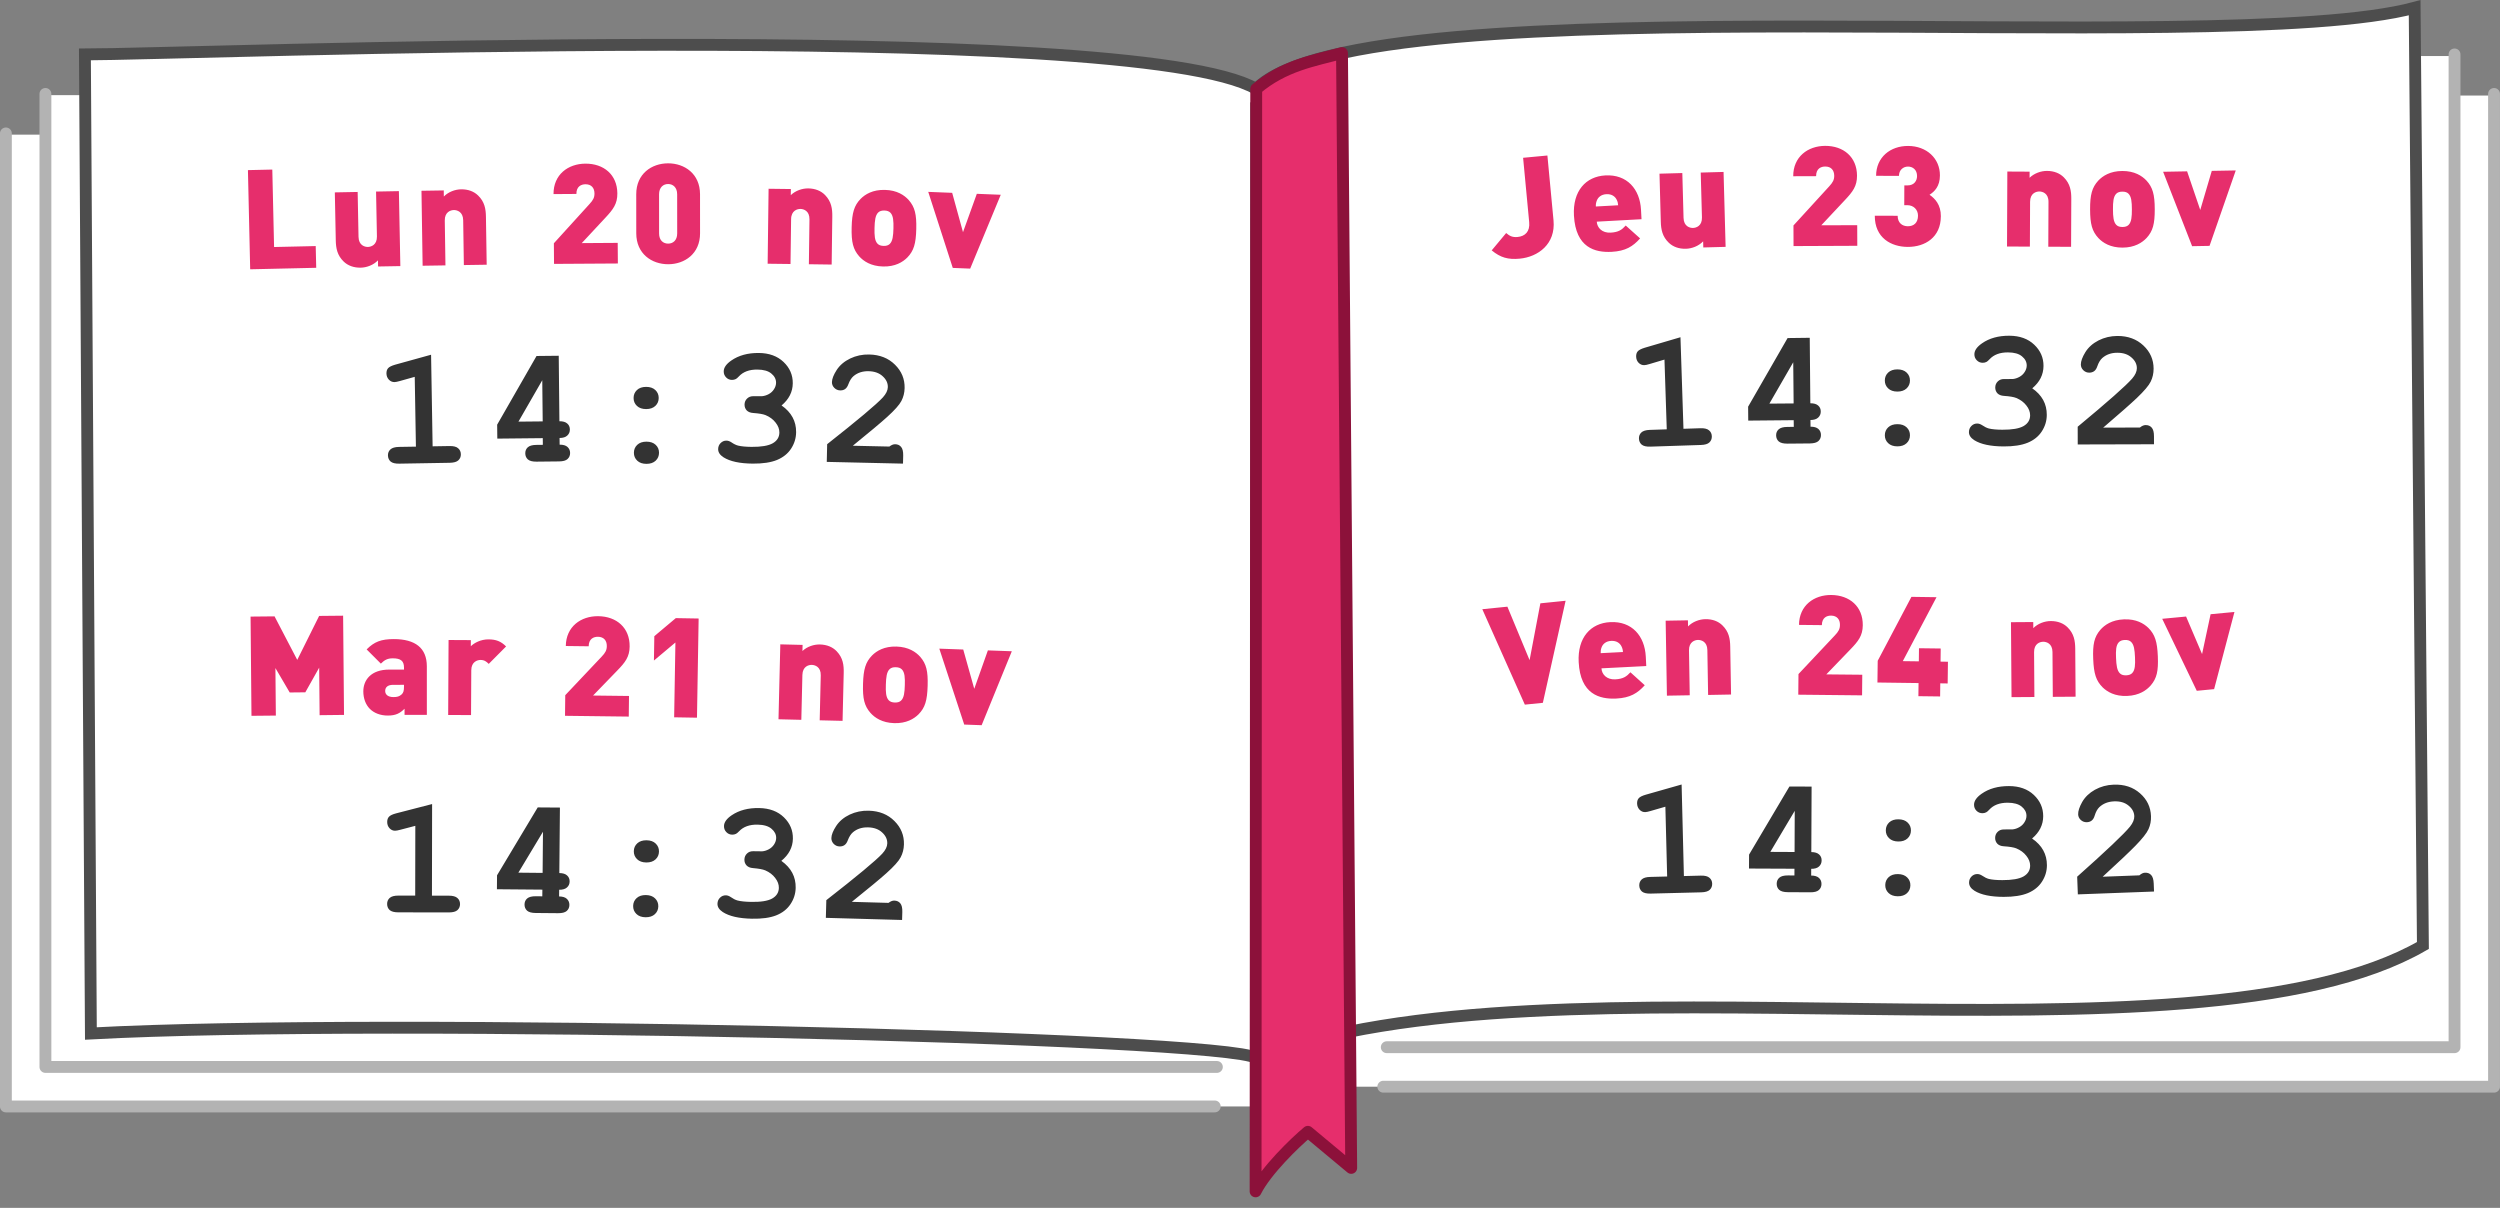 <?xml version="1.0" encoding="UTF-8"?>
<svg width="63.295mm" height="30.581mm" version="1.1" viewBox="0 0 63.295 30.581" xmlns="http://www.w3.org/2000/svg">
<rect x="0" y="0" width="63.295" height="30.581" fill="#808080" stroke="none"/>
<g transform="translate(-21.045 -14.878)">
<g fill="#fff" fill-rule="evenodd" stroke-width=".3">
<path d="m54.785 17.297h29.404v25.094h-29.404z" stop-color="#000000"/>
<path d="m21.195 18.287h31.641v24.604h-31.641z" stop-color="#000000"/>
<path d="m22.195 17.287h31.641v24.604h-31.641z" stop-color="#000000"/>
<path d="m54.785 16.297h28.404v25.094h-28.404z" stop-color="#000000"/>
</g>
<g fill="none" stroke="#b3b3b3" stroke-linecap="round" stroke-linejoin="round" stroke-width=".3">
<path d="m51.8 42.891h-30.606v-24.635" stop-color="#000000" style="-inkscape-stroke:none;font-variation-settings:normal"/>
<path d="m84.189 17.256v25.135h-28.122" stop-color="#000000" style="-inkscape-stroke:none;font-variation-settings:normal"/>
<path d="m51.854 41.891h-29.659v-24.635" stop-color="#000000" style="-inkscape-stroke:none;font-variation-settings:normal"/>
<path d="m83.189 16.256v25.135h-27.034" stop-color="#000000" style="-inkscape-stroke:none;font-variation-settings:normal"/>
</g>
<path d="m23.195 16.256c2.522 0 26.516-0.939 29.655 0.873 2.795-2.795 24.433-0.733 29.329-2.055l0.209 23.742c-5.847 3.376-22.097-0.041-29.539 2.851-0.767-0.53-22.087-1.024-29.503-0.623z" fill="#fff" fill-rule="evenodd" stop-color="#000000" stroke="#4d4d4d" stroke-width=".3" style="-inkscape-stroke:none;font-variation-settings:normal"/>
<g fill="none">
<path d="m58.867 21.477c7.25-0.863 19.461 0.19 23.312-0.85" stop-color="#000000" style="-inkscape-stroke:none;font-variation-settings:normal"/>
<path d="m58.873 26.476c7.251-0.862 19.456 0.191 23.306-0.849" stop-color="#000000" style="-inkscape-stroke:none;font-variation-settings:normal"/>
<path d="m58.828 32.814c8.205-1.071 18.61 0.94 23.56-1.918" stop-color="#000000" style="-inkscape-stroke:none;font-variation-settings:normal"/>
<path d="m58.883 37.807c8.205-1.055 18.567 0.94 23.505-1.911" stop-color="#000000" style="-inkscape-stroke:none;font-variation-settings:normal"/>
<path d="m27.17 38.006c9.143-0.144 25.02 0.285 25.68 0.741" stop-color="#000000" style="-inkscape-stroke:none;font-variation-settings:normal"/>
<path d="m27.195 26.701c7.622-0.183 23.19-0.474 25.675 0.961" stop-color="#000000" style="-inkscape-stroke:none;font-variation-settings:normal"/>
</g>
<path d="m52.85 17.469v24.131" fill="#fff" fill-rule="evenodd" stop-color="#000000" stroke="#4d4d4d" stroke-width=".3" style="-inkscape-stroke:none;font-variation-settings:normal"/>
<g fill="#333" stroke-width="1px">
<path d="m31.959 23.859 0.039 2.319 0.428-0.007q0.153-0.003 0.218 0.056 0.067 0.057 0.069 0.152 0.002 0.093-0.064 0.154-0.063 0.059-0.216 0.062l-1.279 0.022q-0.153 0.003-0.22-0.054-0.065-0.059-0.067-0.154-0.002-0.093 0.062-0.152 0.065-0.061 0.218-0.064l0.428-0.007-0.03-1.767-0.377 0.106q-0.091 0.026-0.136 0.027-0.081 0.001-0.142-0.062-0.059-0.063-0.061-0.156-0.001-0.085 0.041-0.133 0.043-0.05 0.18-0.09zm3.232 0.026 0.017 1.658q0.134-0.001 0.199 0.058 0.065 0.057 0.066 0.15 9.81e-4 0.093-0.065 0.154-0.063 0.061-0.196 0.062l0.002 0.169q0.134-0.001 0.199 0.058 0.065 0.059 0.066 0.152 9.81e-4 0.093-0.065 0.154-0.063 0.059-0.216 0.06l-0.568 6e-3q-0.153 0.002-0.22-0.056-0.065-0.059-0.066-0.154-9.81e-4 -0.093 0.062-0.152 0.066-0.061 0.218-0.062l0.165-0.002-0.002-0.169-1.151 0.012-0.004-0.353 0.997-1.739zm-0.406 1.662-0.011-1.042-0.603 1.048zm2.937-0.594q2.98e-4 0.12-0.084 0.201-0.085 0.081-0.233 0.081-0.149 3.7e-4 -0.234-0.08t-0.085-0.2q-2.99e-4 -0.12 0.084-0.201 0.085-0.081 0.233-0.081 0.149-3.7e-4 0.234 0.08t0.085 0.2zm0.008 1.387q2.99e-4 0.12-0.084 0.201-0.085 0.081-0.233 0.081-0.149 3.71e-4 -0.234-0.08-0.085-0.08-0.085-0.2-2.99e-4 -0.12 0.084-0.201 0.085-0.081 0.233-0.081 0.149-3.71e-4 0.234 0.08 0.085 0.08 0.085 0.2zm3.102-1.197q0.187 0.13 0.279 0.3 0.092 0.168 0.09 0.377-0.002 0.225-0.127 0.417-0.123 0.189-0.358 0.287-0.234 0.095-0.613 0.092-0.492-4e-3 -0.739-0.159-0.138-0.088-0.137-0.208 7.31e-4 -0.091 0.061-0.152 0.063-0.064 0.149-0.063 0.06 4.82e-4 0.124 0.042 0.09 0.063 0.171 0.084 0.124 0.03 0.341 0.032 0.37 3e-3 0.536-0.091 0.166-0.096 0.168-0.272 1e-3 -0.13-0.095-0.251-0.094-0.123-0.255-0.19-0.093-0.038-0.314-0.054-0.105-7e-3 -0.163-0.065-0.055-0.06-0.055-0.147 7.3e-4 -0.091 0.063-0.152 0.063-0.062 0.158-0.061 0.211 0.002 0.225-2.57e-4 0.083-0.008 0.166-0.052 0.083-0.045 0.133-0.123 0.052-0.08 0.053-0.165 0.001-0.134-0.118-0.232-0.117-0.1-0.355-0.102-0.306-0.003-0.469 0.174-0.048 0.051-0.077 0.066-0.044 0.022-0.097 0.022-0.087-6.97e-4 -0.148-0.063-0.062-0.063-0.061-0.153 0.001-0.143 0.192-0.275 0.279-0.194 0.694-0.191 0.393 0.003 0.629 0.228 0.236 0.225 0.233 0.539-0.001 0.163-0.073 0.305-0.071 0.14-0.213 0.259zm1.802 1.02 0.928 0.021q0.078-0.06 0.146-0.059 0.097 0.002 0.151 0.068 0.056 0.065 0.053 0.22l-0.005 0.203-1.93-0.044 0.01-0.448q1.166-0.919 1.41-1.184 0.123-0.136 0.126-0.26 0.004-0.155-0.13-0.276-0.132-0.123-0.357-0.128-0.227-0.005-0.381 0.124-0.08 0.068-0.131 0.206-0.031 0.086-0.083 0.122-0.05 0.036-0.125 0.034-0.087-2e-3 -0.149-0.065-0.061-0.063-0.059-0.146 0.003-0.124 0.121-0.307 0.12-0.183 0.342-0.29 0.224-0.107 0.482-0.101 0.401 0.009 0.652 0.259 0.251 0.248 0.243 0.593-4e-3 0.176-0.082 0.325-0.076 0.147-0.361 0.405-0.224 0.204-0.87 0.729z" aria-label=" 14:32"/>
<path d="m31.985 35.235-0.004 2.319 0.428 7.19e-4q0.153 2.57e-4 0.217 0.06 0.066 0.058 0.066 0.153-1.56e-4 0.093-0.066 0.153-0.064 0.058-0.217 0.058l-1.28-0.002q-0.153-2.57e-4 -0.219-0.058-0.064-0.06-0.064-0.155 1.57e-4 -0.093 0.064-0.151 0.066-0.06 0.219-0.06l0.428 7.19e-4 3e-3 -1.767-0.378 0.099q-0.091 0.025-0.136 0.025-0.081-1.35e-4 -0.14-0.064-0.058-0.064-0.058-0.157 1.42e-4 -0.085 0.044-0.132 0.043-0.05 0.182-0.087zm3.236 0.089-0.015 1.658q0.134 0.001 0.198 0.062 0.064 0.058 0.063 0.151-8.22e-4 0.093-0.068 0.152-0.065 0.059-0.197 0.058l-0.002 0.169q0.134 0.001 0.198 0.062 0.064 0.061 0.063 0.154-8.23e-4 0.093-0.068 0.152-0.065 0.057-0.218 0.056l-0.568-5e-3q-0.153-0.001-0.219-0.06-0.064-0.061-0.063-0.156 8.23e-4 -0.093 0.065-0.15 0.067-0.059 0.22-0.058l0.165 0.002 0.002-0.169-1.151-0.01 0.003-0.353 1.03-1.719zm-0.438 1.654 0.009-1.042-0.623 1.036zm2.946-0.54q-0.002 0.12-0.088 0.199-0.086 0.079-0.235 0.077-0.149-0.002-0.232-0.084-0.084-0.082-0.082-0.202 0.002-0.12 0.088-0.199 0.086-0.079 0.235-0.077 0.149 0.002 0.232 0.084 0.084 0.082 0.082 0.202zm-0.017 1.387q-0.002 0.12-0.088 0.199-0.086 0.079-0.235 0.077-0.149-0.002-0.232-0.084-0.084-0.082-0.082-0.202 0.002-0.12 0.088-0.199 0.086-0.079 0.235-0.077 0.149 0.002 0.232 0.084 0.084 0.082 0.082 0.202zm3.118-1.15q0.185 0.132 0.275 0.304 0.089 0.169 0.085 0.378-0.005 0.225-0.133 0.415-0.126 0.188-0.362 0.282-0.236 0.092-0.614 0.084-0.492-0.01-0.737-0.169-0.137-0.09-0.134-0.21 0.002-0.091 0.063-0.152 0.063-0.063 0.15-0.061 0.06 0.001 0.123 0.044 0.09 0.064 0.17 0.086 0.123 0.032 0.34 0.036 0.37 0.008 0.537-0.084 0.167-0.094 0.171-0.269 0.003-0.13-0.092-0.252-0.092-0.124-0.252-0.193-0.092-0.039-0.313-0.058-0.105-0.008-0.162-0.068-0.055-0.061-0.053-0.148 0.002-0.091 0.065-0.152 0.063-0.061 0.158-0.059 0.211 0.004 0.225 0.003 0.083-0.006 0.166-0.05 0.084-0.044 0.135-0.121 0.053-0.08 0.055-0.164 0.003-0.134-0.115-0.234-0.116-0.102-0.353-0.107-0.306-0.006-0.471 0.168-0.049 0.051-0.078 0.065-0.044 0.022-0.098 0.021-0.087-0.002-0.147-0.065-0.061-0.063-0.059-0.154 3e-3 -0.143 0.196-0.273 0.281-0.19 0.696-0.182 0.393 0.008 0.626 0.236 0.233 0.228 0.226 0.542-0.003 0.163-0.077 0.304-0.073 0.139-0.216 0.256zm1.783 1.036 0.928 0.026q0.078-0.06 0.146-0.058 0.097 0.003 0.151 0.068 0.056 0.066 0.052 0.221l-0.006 0.202-1.93-0.054 0.012-0.448q1.171-0.913 1.416-1.177 0.124-0.135 0.127-0.259 0.004-0.155-0.129-0.277-0.131-0.124-0.356-0.13-0.227-0.006-0.382 0.122-0.08 0.068-0.132 0.205-0.031 0.086-0.084 0.122-0.051 0.036-0.125 0.034-0.087-0.002-0.149-0.066-0.06-0.064-0.058-0.146 0.003-0.124 0.122-0.307 0.121-0.183 0.343-0.288 0.224-0.105 0.482-0.098 0.401 0.011 0.65 0.262 0.25 0.249 0.24 0.594-0.005 0.176-0.083 0.324-0.076 0.147-0.363 0.404-0.225 0.203-0.874 0.724z" aria-label=" 14:32"/>
<path d="m63.591 23.416 0.076 2.318 0.428-0.014q0.153-5e-3 0.219 0.053 0.068 0.056 0.071 0.151 3e-3 0.093-0.061 0.155-0.062 0.06-0.215 0.065l-1.279 0.042q-0.153 5e-3 -0.221-0.051-0.066-0.058-0.069-0.153-3e-3 -0.093 0.059-0.153 0.064-0.062 0.217-0.067l0.428-0.014-0.058-1.766-0.375 0.112q-0.09 0.028-0.136 0.029-0.081 0.003-0.143-0.059-0.06-0.062-0.063-0.155-0.003-0.085 0.039-0.134 0.042-0.051 0.179-0.093zm3.273 0.014 0.015 1.658q0.134-0.001 0.199 0.058 0.065 0.057 0.065 0.15 8.56e-4 0.093-0.065 0.154-0.064 0.061-0.196 0.062l0.002 0.169q0.134-0.001 0.199 0.058 0.065 0.059 0.065 0.152 8.56e-4 0.093-0.065 0.154-0.064 0.058-0.216 0.06l-0.568 0.005q-0.153 0.001-0.22-0.056-0.065-0.059-0.066-0.154-8.56e-4 -0.093 0.063-0.151 0.066-0.061 0.219-0.062l0.165-0.002-0.002-0.169-1.151 0.011-0.003-0.353 0.999-1.737zm-0.408 1.662-0.01-1.042-0.604 1.047zm2.945-0.58q-3.33e-4 0.12-0.085 0.2-0.085 0.08-0.234 0.08-0.149-4.13e-4 -0.233-0.081-0.085-0.081-0.084-0.201 3.33e-4 -0.12 0.085-0.2 0.085-0.08 0.234-0.08 0.149 4.13e-4 0.233 0.081 0.085 0.081 0.084 0.201zm2.88e-4 1.387q-3.33e-4 0.12-0.085 0.2-0.085 0.08-0.234 0.08-0.149-4.13e-4 -0.233-0.081-0.085-0.081-0.084-0.201 3.32e-4 -0.12 0.085-0.2 0.085-0.08 0.234-0.08 0.149 4.12e-4 0.233 0.081 0.085 0.081 0.084 0.201zm3.093-1.192q0.187 0.129 0.28 0.299 0.092 0.168 0.091 0.377-0.001 0.225-0.126 0.417-0.123 0.19-0.357 0.287-0.234 0.096-0.612 0.094-0.492-0.003-0.739-0.157-0.138-0.088-0.137-0.207 4.84e-4 -0.091 0.061-0.153 0.062-0.064 0.149-0.063 0.06 3.19e-4 0.124 0.042 0.091 0.062 0.171 0.084 0.124 0.03 0.341 0.031 0.37 2e-3 0.536-0.092 0.166-0.096 0.167-0.272 6.94e-4 -0.13-0.096-0.251-0.094-0.122-0.255-0.189-0.093-0.038-0.314-0.053-0.105-0.007-0.163-0.065-0.055-0.06-0.055-0.147 4.85e-4 -0.091 0.063-0.153 0.062-0.062 0.157-0.061 0.211 0.001 0.225-8.67e-4 0.083-0.008 0.166-0.053 0.083-0.045 0.133-0.123 0.052-0.08 0.053-0.165 7.15e-4 -0.134-0.119-0.232-0.117-0.1-0.355-0.101-0.306-0.002-0.468 0.175-0.048 0.051-0.077 0.066-0.044 0.023-0.097 0.022-0.087-4.62e-4 -0.148-0.063-0.062-0.062-0.061-0.153 7.6e-4 -0.143 0.192-0.276 0.278-0.195 0.694-0.193 0.393 0.002 0.629 0.227 0.237 0.225 0.235 0.539-8.7e-4 0.163-0.072 0.306-0.071 0.14-0.212 0.259zm1.801 0.998 0.928-0.003q0.076-0.062 0.145-0.062 0.097-2.72e-4 0.153 0.064 0.058 0.064 0.058 0.219l5.69e-4 0.203-1.931 0.005-0.001-0.449q1.143-0.948 1.379-1.219 0.119-0.139 0.119-0.263-4.36e-4 -0.155-0.137-0.272-0.135-0.12-0.36-0.119-0.227 6.39e-4 -0.378 0.133-0.078 0.07-0.126 0.209-0.029 0.087-0.08 0.124-0.05 0.037-0.124 0.038-0.087 2.44e-4 -0.151-0.062-0.062-0.062-0.062-0.145-3.48e-4 -0.124 0.113-0.31 0.115-0.186 0.334-0.299 0.221-0.112 0.479-0.113 0.401-0.001 0.658 0.242 0.257 0.241 0.258 0.586 4.94e-4 0.176-0.073 0.327-0.072 0.149-0.35 0.414-0.219 0.209-0.852 0.751z" aria-label=" 14:32"/>
</g>
<g stroke-width="1px">
<path d="m60.683 30.088-0.639 0.065-0.273 1.439-0.562-1.354-0.635 0.064 1.077 2.416 0.456-0.046zm2.042 1.653-0.012-0.24c-0.027-0.521-0.35-0.9-0.9-0.872-0.497 0.025-0.831 0.392-0.799 1.012 0.042 0.817 0.532 0.944 0.952 0.923 0.352-0.018 0.537-0.134 0.721-0.337l-0.363-0.328c-0.097 0.107-0.182 0.168-0.383 0.179-0.215 0.011-0.342-0.124-0.35-0.279zm-0.59-0.355-0.564 0.029c-0.002-0.046 0.002-0.095 0.024-0.15 0.031-0.079 0.105-0.154 0.243-0.161 0.137-7e-3 0.219 0.059 0.258 0.135 0.027 0.052 0.037 0.101 0.039 0.146zm2.737 1.076-0.021-1.213c-0.003-0.201-0.035-0.38-0.2-0.54-0.104-0.101-0.25-0.158-0.43-0.155-0.152 0.003-0.323 0.065-0.438 0.184l-0.003-0.155-0.564 0.01 0.032 1.898 0.578-0.01-0.019-1.136c-0.004-0.219 0.151-0.264 0.228-0.265 0.078-0.001 0.234 0.038 0.237 0.257l0.019 1.136zm3.317 0.021 0.005-0.522-0.91-0.009 0.606-0.629c0.203-0.21 0.314-0.349 0.317-0.614 5e-3 -0.473-0.331-0.762-0.796-0.767-0.437-0.005-0.814 0.263-0.819 0.757l0.579 0.006c2e-3 -0.194 0.13-0.242 0.235-0.241 0.148 0.002 0.225 0.098 0.223 0.235-0.001 0.106-0.037 0.169-0.13 0.267l-0.92 0.978-0.005 0.522zm2.167-0.301 0.007-0.55-0.187-0.003 0.004-0.332-0.55-0.007-0.004 0.332-0.406-0.005 0.854-1.619-0.635-0.009-0.854 1.619-0.007 0.55 1.041 0.014-0.004 0.332 0.55 0.007 0.004-0.332zm3.239 0.335-0.009-1.214c-0.002-0.201-0.031-0.381-0.194-0.542-0.103-0.102-0.248-0.16-0.428-0.159-0.152 0.001-0.324 0.062-0.44 0.18l-0.001-0.155-0.564 0.004 0.014 1.898 0.579-0.004-0.008-1.136c-0.002-0.219 0.153-0.262 0.231-0.263 0.078-5.6e-4 0.233 0.041 0.235 0.259l0.008 1.136zm2.082-1.022c-0.015-0.37-0.072-0.551-0.238-0.718-0.118-0.115-0.313-0.231-0.62-0.218-0.307 0.012-0.492 0.144-0.6 0.268-0.152 0.179-0.193 0.364-0.178 0.735 0.015 0.374 0.072 0.551 0.238 0.718 0.118 0.115 0.313 0.231 0.62 0.218 0.307-0.012 0.492-0.144 0.6-0.268 0.152-0.179 0.194-0.361 0.178-0.735zm-0.578 0.024c0.008 0.187 0.003 0.321-0.069 0.398-0.034 0.037-0.082 0.056-0.153 0.059-0.07 0.003-0.121-0.013-0.157-0.047-0.077-0.071-0.093-0.205-0.101-0.391-0.008-0.187-0.003-0.321 0.069-0.398 0.034-0.037 0.082-0.056 0.153-0.059 0.07-0.003 0.121 0.013 0.157 0.047 0.077 0.071 0.093 0.205 0.101 0.391zm2.518-1.147-0.604 0.057-0.216 1.009-0.405-0.95-0.604 0.057 0.875 1.823 0.439-0.042z" fill="#e62e6c" aria-label="Ven 24 nov"/>
<path d="m63.62 34.74 0.058 2.318 0.428-0.011q0.153-0.004 0.218 0.054 0.068 0.056 0.07 0.151 0.002 0.093-0.062 0.155-0.063 0.059-0.216 0.063l-1.279 0.032q-0.153 0.004-0.221-0.052-0.066-0.058-0.068-0.153-0.002-0.093 0.06-0.152 0.065-0.062 0.218-0.065l0.428-0.011-0.045-1.767-0.376 0.109q-0.09 0.027-0.136 0.028-0.081 2e-3 -0.142-0.061-0.059-0.063-0.062-0.156-0.002-0.085 0.04-0.133 0.042-0.051 0.18-0.091zm3.291 0.053-0.007 1.658q0.134 5.81e-4 0.198 0.061 0.064 0.058 0.063 0.151-4.02e-4 0.093-0.067 0.153-0.064 0.06-0.197 0.059l-7.32e-4 0.17q0.134 5.81e-4 0.198 0.061 0.064 0.06 0.063 0.153-4.02e-4 0.093-0.067 0.153-0.064 0.058-0.217 0.057l-0.568-0.003q-0.153-6.61e-4 -0.219-0.059-0.064-0.06-0.063-0.155 4.02e-4 -0.093 0.065-0.151 0.066-0.06 0.219-0.059l0.165 7.14e-4 7.33e-4 -0.17-1.151-5e-3 0.002-0.353 1.022-1.724zm-0.431 1.656 0.004-1.042-0.618 1.039zm2.946-0.542q-0.002 0.12-0.087 0.199-0.086 0.079-0.235 0.077-0.149-2e-3 -0.232-0.084-0.084-0.082-0.082-0.202 0.002-0.12 0.087-0.199 0.086-0.079 0.235-0.077 0.149 2e-3 0.232 0.084 0.084 0.082 0.082 0.202zm-0.014 1.387q-0.002 0.12-0.087 0.199-0.086 0.079-0.235 0.077-0.149-2e-3 -0.232-0.084-0.084-0.082-0.082-0.202t0.087-0.199q0.086-0.079 0.235-0.077 0.149 2e-3 0.232 0.084 0.084 0.082 0.082 0.202zm3.083-1.185q0.188 0.128 0.281 0.298 0.093 0.168 0.093 0.376-3.02e-4 0.225-0.125 0.417-0.122 0.19-0.356 0.289-0.234 0.097-0.612 0.096-0.492-6.6e-4 -0.74-0.154-0.138-0.087-0.138-0.207 1.22e-4 -0.091 0.06-0.153 0.062-0.064 0.149-0.064 0.06 8e-5 0.124 0.042 0.091 0.062 0.171 0.083 0.124 0.029 0.341 0.029 0.37 4.96e-4 0.535-0.094 0.166-0.097 0.166-0.273 1.75e-4 -0.13-0.097-0.25-0.095-0.122-0.256-0.188-0.093-0.037-0.314-0.052-0.105-0.006-0.163-0.064-0.056-0.06-0.056-0.147 1.22e-4 -0.091 0.062-0.153 0.062-0.062 0.157-0.062 0.211 2.82e-4 0.225-0.002 0.083-0.008 0.165-0.054 0.083-0.045 0.132-0.124 0.052-0.081 0.052-0.165 1.8e-4 -0.134-0.12-0.232-0.118-0.099-0.355-0.1-0.306-4.1e-4 -0.467 0.177-0.048 0.052-0.077 0.066-0.043 0.023-0.097 0.023-0.087-1.17e-4 -0.149-0.062-0.062-0.062-0.062-0.153 1.91e-4 -0.143 0.191-0.277 0.277-0.196 0.693-0.195 0.393 5.27e-4 0.63 0.224 0.237 0.224 0.237 0.538-2.19e-4 0.163-0.071 0.306-0.07 0.14-0.211 0.26zm1.788 0.966 0.927-0.035q0.074-0.065 0.142-0.067 0.097-0.004 0.155 0.058 0.06 0.062 0.066 0.217l0.008 0.202-1.929 0.072-0.017-0.448q1.109-0.987 1.336-1.266 0.115-0.143 0.11-0.267-0.006-0.155-0.147-0.268-0.139-0.115-0.364-0.106-0.227 0.009-0.373 0.146-0.076 0.073-0.118 0.213-0.026 0.088-0.076 0.127-0.048 0.039-0.123 0.042-0.087 0.003-0.153-0.056-0.064-0.06-0.067-0.142-0.005-0.124 0.102-0.314 0.109-0.19 0.323-0.31 0.217-0.12 0.475-0.129 0.401-0.015 0.666 0.219 0.265 0.232 0.278 0.577 0.007 0.176-0.062 0.329-0.067 0.151-0.336 0.426-0.211 0.217-0.825 0.78z" fill="#333" aria-label=" 14:32"/>
<path d="m60.377 20.459-0.155-1.644-0.615 0.058 0.154 1.63c0.023 0.239-0.104 0.357-0.294 0.375-0.137 0.013-0.205-0.03-0.289-0.1l-0.366 0.439c0.223 0.184 0.416 0.237 0.707 0.21 0.471-0.044 0.914-0.373 0.858-0.967zm2.228-0.031-0.013-0.24c-0.028-0.521-0.353-0.899-0.902-0.869-0.497 0.027-0.83 0.395-0.796 1.015 0.044 0.817 0.535 0.942 0.955 0.92 0.352-0.019 0.537-0.135 0.72-0.34l-0.364-0.326c-0.097 0.108-0.182 0.169-0.382 0.18-0.215 0.012-0.342-0.123-0.351-0.278zm-0.592-0.353-0.564 0.031c-0.003-0.046 0.002-0.095 0.024-0.15 0.031-0.079 0.105-0.154 0.242-0.162 0.137-0.007 0.219 0.059 0.258 0.134 0.028 0.051 0.037 0.1 0.04 0.146zm2.721 1.053-0.052-1.897-0.578 0.016 0.031 1.135c6e-3 0.219-0.148 0.265-0.226 0.267-0.078 0.002-0.234-0.036-0.24-0.255l-0.031-1.135-0.578 0.016 0.033 1.213c0.005 0.201 0.039 0.38 0.205 0.538 0.105 0.099 0.251 0.155 0.431 0.15 0.152-0.004 0.323-0.069 0.436-0.188l0.004 0.155zm3.334-0.027-2e-3 -0.522-0.91 0.003 0.597-0.637c0.2-0.212 0.309-0.354 0.308-0.619-0.002-0.473-0.342-0.757-0.807-0.755-0.437 0.002-0.81 0.275-0.808 0.769l0.579-0.002c-7.31e-4 -0.194 0.126-0.244 0.232-0.244 0.148-5.58e-4 0.226 0.094 0.227 0.232 3.99e-4 0.106-0.035 0.169-0.126 0.269l-0.906 0.991 2e-3 0.522zm2.116-0.744c0.001-0.3-0.15-0.452-0.287-0.548 0.127-0.081 0.262-0.214 0.263-0.489 0.002-0.434-0.34-0.746-0.805-0.747-0.448-0.002-0.809 0.283-0.811 0.756l0.579 2e-3c5.37e-4 -0.152 0.11-0.236 0.23-0.236 0.12 4.25e-4 0.229 0.082 0.228 0.241-4e-4 0.113-0.068 0.236-0.241 0.236l-0.081-2.88e-4 -0.002 0.501 0.081 2.87e-4c0.155 5.5e-4 0.268 0.114 0.267 0.266-6.37e-4 0.18-0.107 0.268-0.258 0.267-0.145-5.12e-4 -0.257-0.089-0.257-0.265l-0.579-2e-3c-2e-3 0.564 0.417 0.788 0.833 0.79 0.441 0.002 0.837-0.244 0.839-0.77zm3.297 0.77 0.005-1.214c8.91e-4 -0.201-0.027-0.381-0.188-0.544-0.102-0.103-0.246-0.163-0.426-0.164-0.152-6.72e-4 -0.325 0.059-0.442 0.174l6.88e-4 -0.155-0.564-0.003-0.008 1.898 0.579 0.003 5e-3 -1.136c9.68e-4 -0.219 0.156-0.26 0.234-0.26s0.233 0.043 0.232 0.262l-5e-3 1.136zm2.118-0.952c-0.001-0.37-0.051-0.554-0.21-0.726-0.113-0.12-0.304-0.243-0.611-0.242-0.307 9.19e-4 -0.497 0.125-0.61 0.245-0.158 0.173-0.207 0.357-0.206 0.727 0.001 0.374 0.051 0.554 0.21 0.726 0.113 0.12 0.304 0.243 0.611 0.242s0.497-0.125 0.61-0.245c0.158-0.173 0.207-0.353 0.206-0.727zm-0.579 0.002c5.59e-4 0.187-0.01 0.321-0.083 0.395-0.035 0.035-0.085 0.053-0.155 0.053-0.071 2.11e-4 -0.12-0.017-0.155-0.052-0.074-0.074-0.085-0.208-0.086-0.395s0.01-0.321 0.083-0.395c0.035-0.035 0.085-0.053 0.155-0.053 0.071-2.11e-4 0.12 0.017 0.155 0.052 0.074 0.074 0.085 0.208 0.086 0.395zm2.63-0.984-0.607 0.011-0.292 0.99-0.333-0.978-0.607 0.011 0.734 1.884 0.441-0.008z" fill="#e62e6c" aria-label="Jeu 23 nov"/>
</g>
<path d="m27.195 21.701c7.622-0.183 23.19-0.474 25.675 0.961" fill="none" stop-color="#000000" style="-inkscape-stroke:none;font-variation-settings:normal"/>
<path d="m52.85 17.129-0.016 27.912c0.265-0.526 0.987-1.226 1.324-1.508l1.097 0.914-0.233-28.225c-0.733 0.194-1.471 0.315-2.172 0.908z" fill="#e62e6c" fill-rule="evenodd" stop-color="#000000" stroke="#8c113a" stroke-linecap="round" stroke-linejoin="round" stroke-width=".3" style="-inkscape-stroke:none;font-variation-settings:normal"/>
<path d="m27.17 33.006c9.143-0.144 25.02 0.285 25.68 0.741" fill="none" stop-color="#000000" style="-inkscape-stroke:none;font-variation-settings:normal"/>
<path d="m29.051 21.658-0.013-0.55-1.054 0.024-0.045-1.961-0.617 0.014 0.057 2.511zm2.13-0.043-0.037-1.898-0.578 0.011 0.022 1.136c0.004 0.219-0.15 0.264-0.228 0.266-0.078 0.002-0.234-0.038-0.238-0.256l-0.022-1.136-0.578 0.011 0.024 1.213c0.004 0.201 0.036 0.38 0.201 0.539 0.104 0.1 0.25 0.157 0.43 0.154 0.152-3e-3 0.323-0.066 0.437-0.185l3e-3 0.155zm2.186-0.035-0.019-1.213c-0.003-0.201-0.034-0.381-0.199-0.54-0.104-0.101-0.249-0.158-0.429-0.156-0.152 0.002-0.324 0.065-0.438 0.183l-0.002-0.155-0.564 0.009 0.029 1.898 0.578-0.009-0.017-1.136c-0.003-0.219 0.151-0.263 0.229-0.265 0.078-0.001 0.233 0.039 0.237 0.257l0.017 1.136zm3.321-0.031-0.004-0.522-0.91 0.006 0.595-0.639c0.2-0.213 0.308-0.355 0.306-0.62-0.003-0.473-0.344-0.756-0.81-0.753-0.437 0.003-0.809 0.277-0.806 0.771l0.579-0.004c-0.001-0.194 0.125-0.244 0.231-0.245 0.148-0.001 0.226 0.094 0.227 0.231 7.61e-4 0.106-0.034 0.17-0.125 0.269l-0.903 0.994 0.004 0.522zm2.081-0.765-6.74e-4 -0.988c-3.54e-4 -0.519-0.392-0.783-0.808-0.783-0.416 2.84e-4 -0.808 0.265-0.807 0.784l6.74e-4 0.988c3.54e-4 0.519 0.392 0.783 0.808 0.783 0.416-2.84e-4 0.808-0.265 0.807-0.784zm-0.579 0.004c1.2e-4 0.176-0.106 0.258-0.229 0.258-0.123 8.5e-5 -0.229-0.081-0.229-0.257l-6.77e-4 -0.991c-1.21e-4 -0.176 0.106-0.261 0.229-0.261s0.229 0.085 0.229 0.261zm3.911 0.788 0.016-1.214c0.003-0.201-0.023-0.381-0.183-0.546-0.101-0.104-0.245-0.165-0.425-0.168-0.152-2e-3 -0.325 0.056-0.443 0.171l2e-3 -0.155-0.564-0.007-0.024 1.898 0.579 0.007 0.015-1.136c0.003-0.219 0.159-0.259 0.236-0.258 0.078 1e-3 0.232 0.045 0.229 0.264l-0.015 1.136zm2.142-0.9c0.009-0.37-0.036-0.555-0.19-0.732-0.11-0.123-0.297-0.251-0.604-0.258-0.307-0.008-0.5 0.111-0.616 0.228-0.163 0.169-0.217 0.351-0.226 0.721-0.009 0.374 0.036 0.555 0.19 0.732 0.11 0.123 0.297 0.251 0.604 0.258 0.307 0.008 0.5-0.111 0.616-0.228 0.163-0.169 0.217-0.348 0.226-0.721zm-0.578-0.014c-0.005 0.187-0.019 0.321-0.094 0.393-0.036 0.034-0.086 0.051-0.156 0.049-0.071-0.002-0.119-0.021-0.154-0.057-0.072-0.076-0.079-0.21-0.075-0.397 0.005-0.187 0.019-0.321 0.094-0.393 0.036-0.034 0.086-0.051 0.156-0.049 0.071 0.002 0.119 0.021 0.154 0.057 0.072 0.076 0.079 0.21 0.075 0.397zm2.717-0.853-0.606-0.024-0.35 0.971-0.274-0.996-0.606-0.024 0.621 1.925 0.441 0.018z" fill="#e62e6c" stroke-width="1px" aria-label="Lun 20 nov"/>
<path d="m29.755 32.978-0.023-2.512-0.607 0.006-0.554 1.113-0.575-1.102-0.607 0.006 0.023 2.512 0.617-0.006-0.011-1.203 0.362 0.618 0.395-0.004 0.351-0.624 0.011 1.203zm2.097-3.97e-4 -3.5e-4 -1.231c-1.31e-4 -0.462-0.293-0.688-0.836-0.688-0.321 9.1e-5 -0.494 0.067-0.688 0.261l0.36 0.36c0.092-0.092 0.169-0.134 0.3-0.134 0.201-5.8e-5 0.286 0.063 0.286 0.236l1.4e-5 0.049-0.374 1.06e-4c-0.462 1.31e-4 -0.656 0.265-0.656 0.551 5e-5 0.176 0.057 0.335 0.166 0.444 0.106 0.106 0.265 0.169 0.455 0.169 0.201-5.7e-5 0.307-0.057 0.423-0.173l4.4e-5 0.155zm-0.579-0.712c2.8e-5 0.099-0.014 0.152-0.06 0.194-0.06 0.053-0.113 0.067-0.208 0.067-0.141 4e-5 -0.208-0.067-0.208-0.155-2.7e-5 -0.095 0.067-0.155 0.201-0.155l0.275-7.8e-5zm2.585-1.021c-0.13-0.131-0.257-0.178-0.444-0.179-0.198-9.97e-4 -0.364 0.09-0.449 0.174l7.83e-4 -0.155-0.564-0.003-0.01 1.898 0.579 0.003 0.006-1.136c0.001-0.215 0.157-0.26 0.234-0.26 0.099 4.98e-4 0.151 0.043 0.208 0.1zm3.106 1.776 0.006-0.522-0.91-0.011 0.608-0.628c0.204-0.209 0.315-0.349 0.318-0.613 0.006-0.473-0.329-0.763-0.795-0.768-0.437-0.005-0.815 0.262-0.821 0.755l0.579 0.007c0.002-0.194 0.13-0.242 0.236-0.241 0.148 0.002 0.225 0.098 0.223 0.236-0.001 0.106-0.037 0.169-0.13 0.267l-0.922 0.976-0.006 0.522zm1.727 0.028 0.042-2.511-0.578-0.01-0.544 0.457-0.01 0.617 0.544-0.457-0.032 1.894zm3.686 0.08 0.029-1.213c0.005-0.201-0.019-0.382-0.177-0.548-0.1-0.105-0.243-0.168-0.423-0.173-0.152-0.004-0.326 0.052-0.445 0.166l0.004-0.155-0.564-0.014-0.046 1.897 0.578 0.014 0.027-1.136c0.005-0.219 0.161-0.257 0.239-0.255 0.078 0.002 0.232 0.048 0.226 0.267l-0.027 1.136zm2.154-0.887c0.011-0.37-0.033-0.555-0.187-0.733-0.109-0.123-0.296-0.252-0.603-0.261-0.307-9e-3 -0.501 0.109-0.617 0.225-0.164 0.168-0.219 0.35-0.229 0.72-0.011 0.374 0.033 0.555 0.187 0.733 0.109 0.123 0.296 0.252 0.603 0.261 0.307 9e-3 0.501-0.109 0.617-0.225 0.164-0.168 0.218-0.346 0.229-0.72zm-0.578-0.017c-0.005 0.187-0.02 0.321-0.096 0.392-0.036 0.034-0.086 0.05-0.157 0.048-0.071-0.002-0.119-0.021-0.154-0.057-0.072-0.076-0.079-0.211-0.073-0.397s0.02-0.321 0.096-0.392c0.036-0.034 0.086-0.05 0.157-0.048 0.071 0.002 0.119 0.021 0.154 0.057 0.072 0.076 0.079 0.211 0.073 0.397zm2.709-0.858-0.606-0.022-0.345 0.973-0.279-0.995-0.606-0.022 0.631 1.922 0.441 0.016z" fill="#e62e6c" stroke-width="1px" aria-label="Mar 21 nov"/>
</g>
</svg>
